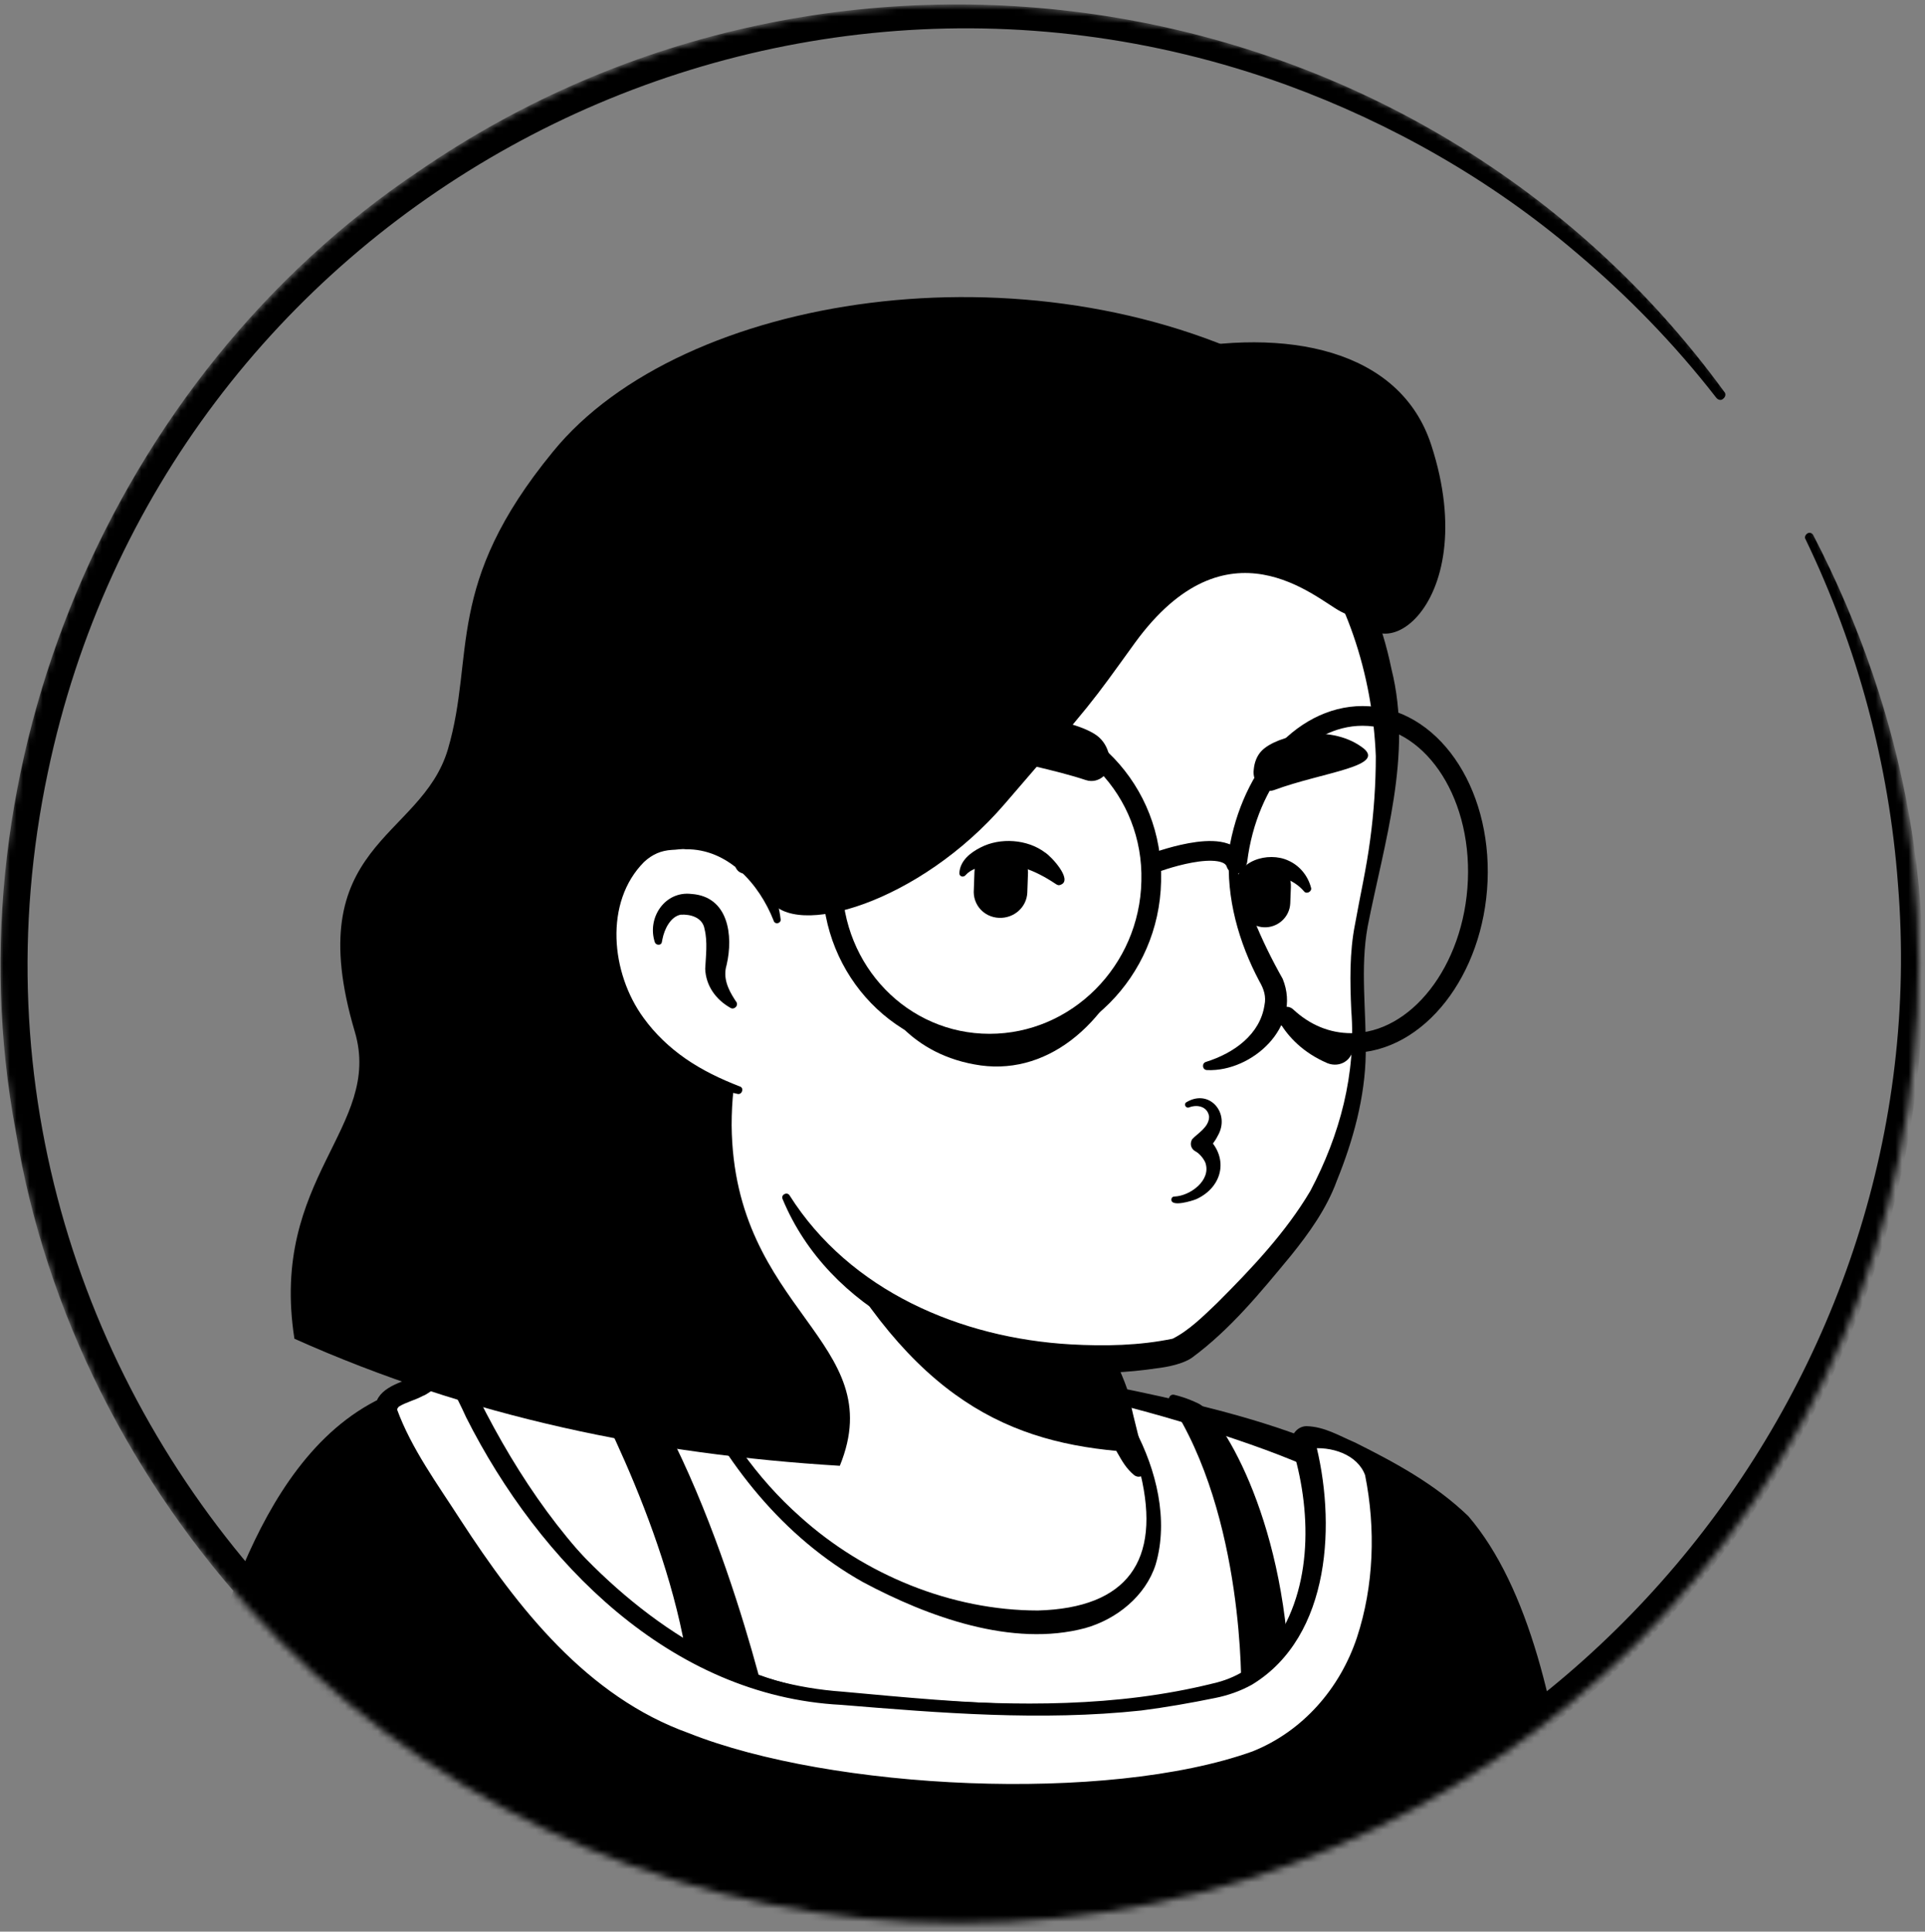 <svg width="293" height="294" viewBox="0 0 293 294" fill="none" xmlns="http://www.w3.org/2000/svg">
<rect x="0" y="0" width="293" height="294" fill="#808080" stroke="none"/>
<mask id="mask0_59_1081" style="mask-type:alpha" maskUnits="userSpaceOnUse" x="0" y="0" width="293" height="293">
<circle cx="146.02" cy="146.686" r="146.02" fill="#D9D9D9"/>
</mask>
<g mask="url(#mask0_59_1081)">
<path d="M226.07 267.239C225.4 267.718 224.634 268.197 223.963 268.676C223.197 269.154 222.527 269.633 221.761 270.016C221.091 270.399 220.516 270.782 219.846 271.165C219.75 271.261 219.654 271.261 219.559 271.357C217.356 272.697 215.058 273.942 212.76 275.091C212.09 275.474 211.324 275.857 210.654 276.144C210.654 276.144 210.558 276.24 210.462 276.24C209.696 276.623 208.93 277.006 208.164 277.389C206.632 278.155 205.004 278.825 203.472 279.496C202.706 279.879 201.845 280.166 201.079 280.453C200.313 280.74 199.451 281.123 198.685 281.411C197.919 281.698 197.057 282.081 196.291 282.368C196.291 282.368 196.291 282.368 196.195 282.368C195.429 282.655 194.568 282.943 193.802 283.23C192.078 283.804 190.259 284.379 188.535 284.953C187.961 285.145 187.29 285.336 186.716 285.528C184.897 286.102 183.077 286.581 181.258 286.964C180.588 287.156 179.918 287.251 179.152 287.443C177.428 287.826 175.609 288.209 173.885 288.592C173.502 288.688 173.215 288.688 172.832 288.783C172.257 288.879 171.587 288.975 171.013 289.071C170.151 289.166 169.385 289.358 168.523 289.454C168.14 289.549 167.757 289.549 167.374 289.645C166.895 289.741 166.321 289.837 165.746 289.837C164.214 290.028 162.586 290.22 161.054 290.411C160.576 290.507 160.001 290.507 159.522 290.603H159.427C158.756 290.698 158.086 290.699 157.416 290.794C156.746 290.89 156.075 290.89 155.405 290.89C155.022 290.89 154.543 290.986 154.16 290.986C153.394 290.986 152.724 291.082 152.054 291.082C151.096 291.082 150.235 291.177 149.277 291.177C148.319 291.177 147.458 291.177 146.5 291.177C145.83 291.177 145.16 291.177 144.489 291.177C104.082 290.603 67.792 273.463 41.844 246.27C41.844 246.27 41.844 246.174 41.748 246.174C38.875 243.589 41.365 229.8 52.951 221.087C67.505 210.076 102.359 203.182 102.359 203.182C102.359 203.182 115.86 200.979 165.938 211.416C195.238 217.544 217.548 226.449 229.996 250.579C232.581 255.558 235.166 263.218 226.07 267.239Z" fill="white"/>
<path d="M166.225 210.363C184.609 214.097 204.238 218.119 219.367 230.279C224.442 234.396 227.793 240.429 230.57 246.27C231.911 249.142 233.251 252.111 234.304 255.27C234.879 257.377 235.741 259.771 235.262 262.26C235.166 262.93 234.592 263.792 234.113 264.271C231.911 266.473 229.517 267.814 227.123 269.537C213.048 279.304 196.866 286.198 180.109 289.837C142.766 297.976 102.359 291.656 69.516 272.027C58.6 265.42 48.546 257.377 39.929 247.897C38.971 246.748 38.971 244.833 38.971 243.589C39.067 240.716 39.833 237.939 40.79 235.354C43.088 229.417 46.057 223.481 51.132 219.363C54.77 216.874 58.696 214.767 62.718 213.044C75.357 207.682 88.666 203.947 102.359 202.415C103.508 202.32 103.699 203.947 102.55 204.139C89.432 206.82 76.41 210.842 64.25 216.299C59.845 218.502 55.153 220.417 51.61 223.864C48.259 227.502 45.865 232.003 43.95 236.599C42.705 239.376 41.844 243.78 42.227 245.982C48.259 253.164 55.345 259.483 63.005 264.941C104.944 294.241 168.619 296.156 213.239 271.74C217.261 269.537 221.186 267.048 224.921 264.463C226.74 263.218 228.655 262.164 230.091 260.728C230.187 260.632 230.091 260.728 230.091 260.824C230.091 260.92 229.996 261.015 229.996 261.015C230.091 259.866 229.708 258.334 229.23 256.802C227.506 251.249 224.729 245.408 221.761 240.333C217.069 232.769 209.122 227.981 201.079 224.151C195.525 221.566 189.684 219.555 183.748 217.64C177.811 215.725 171.779 214.097 165.746 212.661C164.214 212.278 164.693 210.076 166.225 210.363Z" fill="black"/>
<path d="M87.038 206.149C90.39 212.086 103.125 235.928 105.136 256.994L117.009 261.015C117.009 261.015 108.008 221.182 91.922 202.702C91.922 202.702 90.007 201.841 87.613 203.468C86.847 204.139 86.464 205.192 87.038 206.149Z" fill="black"/>
<path d="M188.918 257.281C188.918 257.281 189.492 230.758 178.002 213.331C177.715 212.852 178.098 212.182 178.672 212.278C179.438 212.469 180.587 212.756 182.407 213.618C185.471 215.054 195.429 230.279 196.291 255.27C196.291 255.174 189.875 257.281 188.918 257.281Z" fill="black"/>
<path d="M221.665 232.386C216.686 227.119 201.653 219.268 199.068 219.459C199.163 219.651 199.163 219.938 199.259 220.225C203.281 234.684 200.025 254.313 185.375 257.568C170.151 260.92 157.416 261.398 126.871 258.334C104.465 256.132 83.4 236.024 72.675 216.108C71.622 214.097 70.377 212.086 69.037 210.267C68.271 209.692 66.835 209.788 65.781 210.65C63.1 212.852 59.557 212.661 59.557 214.767C59.557 214.767 39.258 221.087 32.172 265.611C28.151 290.794 22.502 323.445 22.31 334.553H240.336C238.804 319.615 240.336 253.068 221.665 232.386Z" fill="black"/>
<path d="M219.846 234.109C216.973 231.236 213.239 229.034 209.696 226.928C206.441 225.013 202.419 222.906 199.068 221.949L201.27 218.884L201.366 219.459C204.047 230.662 203.472 243.971 195.717 253.164C193.036 256.228 189.11 258.43 185.088 259.1C177.62 260.632 169.864 261.494 162.203 261.494C148.798 261.398 135.585 260.345 122.371 258.526C112.987 256.515 104.274 251.823 96.709 245.982C86.081 237.748 77.942 226.928 70.378 215.916C69.324 214.384 68.08 212.948 66.739 211.703L67.218 212.278C67.409 212.469 67.505 212.373 67.409 212.373C67.409 212.373 67.218 212.373 67.122 212.469C67.026 212.469 67.026 212.469 66.931 212.661C65.399 214.001 62.909 214.671 61.377 215.533C61.473 215.533 61.664 214.959 61.664 214.863L59.941 217.161L59.654 217.257L59.27 217.448C46.153 224.534 39.833 241.386 36.386 255.174C33.035 270.878 31.024 287.06 28.343 302.859C26.811 313.391 24.896 324.211 24.417 334.648L21.927 332.159H240.337L237.943 334.84C235.932 308.316 236.986 254.504 219.846 234.109ZM223.485 230.758C241.965 252.302 240.816 306.401 242.826 334.361C242.922 335.701 241.965 336.946 240.624 337.042C240.528 337.233 22.406 336.946 22.31 337.042C20.97 337.042 19.821 335.989 19.821 334.648C20.012 328.999 20.778 323.541 21.449 318.179C23.651 302.093 26.332 286.102 28.917 270.112C30.545 259.387 32.747 248.376 37.056 238.226C41.365 228.172 47.78 217.64 58.121 212.756C58.313 212.661 58.505 212.565 58.792 212.469L57.068 214.767C56.972 211.416 60.611 210.554 62.909 209.597C64.441 208.735 65.686 207.49 67.601 207.49C68.558 207.394 70.282 207.777 71.048 208.926C72.388 211.607 73.537 214.288 74.686 216.969C76.602 221.278 79.091 225.3 81.964 229.034C92.305 242.152 106.285 253.642 122.945 256.994C128.499 257.951 134.244 258.143 139.798 258.621C154.831 259.675 169.959 259.866 184.609 256.228C188.056 255.462 191.025 253.642 193.227 250.961C199.738 242.727 199.738 230.662 196.866 220.895L196.674 220.129C196.195 218.693 197.344 217.065 198.876 217.065C201.653 217.161 203.76 218.501 206.249 219.555C212.377 222.619 218.41 225.874 223.485 230.758Z" fill="black"/>
<path d="M191.217 267.909C175.513 274.612 123.903 276.144 97.667 261.973C81.102 253.068 70.378 233.439 65.207 225.874C61.377 220.129 59.462 214.767 59.462 214.767C59.462 212.661 63.101 212.852 65.686 210.65C66.739 209.788 68.176 209.692 68.942 210.267C70.282 212.182 71.527 214.097 72.58 216.108C83.304 235.928 100.252 255.845 126.776 258.334C157.32 261.207 170.055 260.92 185.28 257.568C199.93 254.313 203.185 234.684 199.164 220.225C199.068 220.034 199.068 219.746 198.972 219.459C201.558 219.268 206.537 219.746 208.356 224.342C208.452 224.342 215.825 257.472 191.217 267.909Z" fill="white"/>
<path d="M191.791 269.25C185.471 271.835 178.864 272.793 172.257 273.559C165.651 274.325 159.044 274.612 152.437 274.612C135.872 274.42 119.02 272.888 103.412 266.952C85.602 260.536 74.112 244.354 64.537 229.034C61.664 224.821 58.983 220.512 57.355 215.629C56.877 214.384 57.643 212.661 58.696 211.895C60.132 210.746 61.76 210.746 63.196 210.171C64.154 209.884 64.728 209.309 65.59 208.831C67.122 208.16 68.846 207.586 70.761 208.448C81.772 232.481 99.869 255.462 128.212 257.472C146.979 259.196 166.129 261.111 184.705 256.802C192.174 255.557 197.057 248.855 198.781 241.769C200.696 234.588 200.121 226.832 198.11 219.746C197.919 219.076 198.398 218.406 199.068 218.406C203.185 218.023 208.26 219.842 209.696 224.151C211.324 232.768 211.324 241.578 208.835 249.908C206.345 258.43 200.025 265.898 191.791 269.25ZM190.642 266.569C198.302 263.505 203.951 256.994 206.536 249.238C209.122 241.386 209.409 232.673 207.781 224.534C206.632 221.374 202.611 220.033 199.164 220.512L200.121 219.172C203.377 231.428 202.706 249.046 190.546 256.419C188.822 257.377 186.907 258.047 184.992 258.43C181.258 259.196 177.428 259.866 173.694 260.345C158.469 261.973 143.149 260.728 128.02 259.483C102.071 258.143 82.059 237.748 70.952 215.725C70.186 214.001 69.324 212.373 68.463 210.65L68.654 210.841C67.218 209.98 65.686 211.99 64.345 212.469C63.101 213.139 61.76 213.427 60.707 214.097C60.515 214.288 60.419 214.48 60.419 214.767V214.48C62.622 220.512 66.643 225.97 70.09 231.332C78.804 244.737 89.337 258.238 104.848 263.792C126.488 272.41 168.427 274.516 190.642 266.569Z" fill="black"/>
<path d="M175.225 235.833C173.214 245.695 160.192 251.632 138.265 242.727C115.476 233.535 105.613 211.608 103.124 205.096C116.625 179.818 107.241 162.296 107.241 162.296C138.36 159.614 165.554 196 165.554 196L169.767 214.001C170.15 215.533 170.916 216.874 172.065 217.831C174.076 221.374 176.47 229.513 175.225 235.833Z" fill="white"/>
<path d="M102.646 205.384C104.465 202.607 105.614 199.351 106.38 196.192C107.816 189.585 108.295 182.882 108.391 176.179V173.69C108.103 171.2 107.242 168.615 106.284 166.317C105.039 163.253 109.54 161.338 110.976 164.402C111.167 164.785 111.167 165.455 111.167 165.838C111.455 178.86 112.029 195.617 103.795 206.437C103.22 207.011 102.071 206.15 102.646 205.384Z" fill="black"/>
<path d="M166.607 195.809C168.044 196.67 168.522 197.819 168.714 198.968C169.288 201.266 169.097 203.756 169.671 206.15C170.15 208.448 171.586 210.65 171.969 213.044C172.448 215.533 173.884 220.8 174.459 223.385C174.65 223.96 174.267 224.63 173.597 224.726C173.214 224.821 172.927 224.726 172.64 224.534C171.395 223.481 170.82 222.428 170.054 221.087C168.81 218.789 167.948 216.682 167.182 214.097C166.512 211.799 166.799 209.31 166.224 206.916C165.746 204.618 164.405 202.415 163.926 200.022C163.639 198.873 163.543 197.628 164.405 196.192C164.98 195.617 165.937 195.426 166.607 195.809Z" fill="black"/>
<path d="M173.502 221.087C155.213 220.129 140.276 214.384 125.722 188.436C137.978 199.256 152.436 203.373 167.661 205.288L169.672 214.097C170.055 215.629 172.353 220.129 173.502 221.087Z" fill="black"/>
<path d="M172.736 217.544C175.992 223.672 177.907 231.332 175.896 238.131C174.364 242.918 169.959 246.461 165.172 247.802C154.065 250.77 141.234 246.078 131.371 240.812C119.211 234.014 110.21 222.619 104.465 210.171C104.082 209.214 105.423 208.448 105.997 209.405C108.008 213.427 110.306 217.353 112.891 220.896C115.477 224.534 118.445 227.885 121.796 230.854C131.563 239.663 144.777 245.121 157.99 245.121C171.587 244.738 176.758 237.556 173.598 224.343C173.119 222.236 172.353 220.034 171.3 218.215C170.725 217.448 172.162 216.587 172.736 217.544Z" fill="black"/>
<path d="M209.792 102.547C211.515 110.59 212.377 117.101 207.685 138.549C203.089 159.902 214.292 164.306 187.769 198.49C176.949 212.469 150.713 208.544 129.456 194.085C122.275 189.202 119.211 176.658 113.848 167.753C109.635 160.764 107.72 168.041 102.167 162.008C94.602 153.774 85.506 137.209 90.006 107.909C97.284 60.416 134.914 54.862 162.778 60.129C190.833 65.491 205.196 81.385 209.792 102.547Z" fill="white"/>
<path d="M106.954 170.53C104.752 166.796 101.88 163.54 99.198 160.093C96.613 156.55 94.507 152.625 92.783 148.603C81.389 120.644 85.793 81.29 113.753 64.82C125.339 58.118 139.318 56.49 152.341 57.543C180.204 59.554 205.77 72.385 211.802 101.876C215.058 114.898 210.653 128.304 208.164 141.039C207.015 147.358 207.972 153.869 207.877 160.381C207.781 166.987 205.962 173.594 203.472 179.722C201.94 183.935 199.259 187.67 196.482 191.117C191.886 196.67 187.29 202.32 181.449 206.629C180.109 207.586 177.715 208.065 176.087 208.256C171.587 208.927 167.182 209.118 162.682 208.831C145.064 208.065 126.2 199.543 119.115 182.499C118.828 181.829 119.785 181.35 120.168 181.925C129.36 196.479 146.213 203.66 162.969 204.618C168.14 204.905 173.406 204.809 178.481 203.756C180.97 202.511 183.173 200.309 185.279 198.298C190.45 193.128 195.716 187.574 199.45 181.254C203.951 172.732 206.44 163.445 205.674 153.774C205.483 149.465 205.387 144.965 206.249 140.656C207.015 136.347 207.972 132.23 208.547 127.825C209.121 123.612 209.409 119.303 209.409 115.09C208.93 102.738 204.908 90.003 197.057 80.428C179.726 58.884 138.744 53.234 115.668 67.98C101.114 76.981 94.315 93.833 92.113 110.207C88.762 129.836 89.719 149.178 105.327 163.445L109.923 168.232C111.742 170.339 108.486 172.828 106.954 170.53Z" fill="black"/>
<path d="M118.253 140.081C118.253 140.081 115.284 125.718 101.305 127.442C89.24 128.974 85.027 157.891 112.412 165.934" fill="white"/>
<path d="M111.167 153.391C108.965 152.146 107.433 150.039 107.337 147.454C107.433 145.539 107.72 143.337 107.242 141.422C106.954 139.602 105.039 139.124 103.603 139.219C102.071 139.507 101.114 141.422 100.826 142.954C100.826 143.049 100.731 143.337 100.731 143.433C100.635 143.911 99.869 143.911 99.677 143.433C98.433 139.698 101.209 135.581 105.231 136.06C110.88 136.443 111.646 142.379 110.593 146.88C110.018 148.795 110.784 150.518 111.838 152.146L112.029 152.433C112.508 153.008 111.742 153.774 111.167 153.391Z" fill="black"/>
<path d="M187.769 129.931C189.205 136.73 191.886 143.049 195.237 148.986C198.205 156.263 190.545 163.157 183.747 162.87C182.981 162.87 182.885 161.817 183.555 161.625C187.864 160.285 191.79 157.412 192.46 153.008C192.748 151.667 192.365 150.518 191.694 149.369C188.535 143.432 186.62 136.634 187.098 129.931C187.098 129.453 187.769 129.453 187.769 129.931Z" fill="black"/>
<path d="M117.774 140.177C115.572 134.528 110.784 129.165 104.369 129.261C103.795 129.165 102.837 129.357 102.263 129.357C100.635 129.453 99.294 130.027 98.049 131.176C91.921 137.304 92.975 148.124 97.954 154.923C99.677 157.316 101.88 159.423 104.369 161.147C106.859 162.87 109.635 164.211 112.604 165.36C113.274 165.551 112.987 166.604 112.316 166.509C105.901 165.168 99.773 162.008 95.56 156.742C89.049 148.89 87.708 135.772 95.464 128.112C97.188 126.58 99.582 125.431 101.975 125.431C102.741 125.431 103.89 125.24 104.656 125.431C108.678 125.623 112.508 127.633 114.998 130.793C117.2 133.474 118.445 136.73 118.828 139.985C118.828 140.56 117.966 140.751 117.774 140.177Z" fill="black"/>
<path d="M180.588 167.753C184.131 165.647 187.29 169.477 185.375 172.828C184.897 173.786 184.322 174.456 183.652 175.222L183.556 172.924C187.099 175.988 186.237 180.584 182.12 182.499C181.45 182.786 178.29 183.744 178.29 182.595C178.29 182.308 178.481 182.116 178.768 182.116C181.162 182.02 184.418 179.627 183.46 176.946C183.173 176.275 182.503 175.509 181.928 175.222C181.258 174.839 181.067 174.073 181.45 173.403C182.216 172.541 184.035 171.583 184.035 169.956C183.843 168.519 182.407 168.041 181.067 168.519C180.492 168.807 180.109 168.041 180.588 167.753Z" fill="black"/>
<path d="M152.054 139.698C149.756 139.602 148.032 137.687 148.224 135.389L148.319 132.708C148.415 130.41 150.33 128.687 152.628 128.878C154.926 128.974 156.65 130.889 156.458 133.187L156.363 135.868C156.267 138.07 154.352 139.794 152.054 139.698Z" fill="black"/>
<path d="M192.365 141.135C190.258 141.039 188.631 139.219 188.726 137.113L188.822 134.623C188.918 132.517 190.737 130.889 192.844 130.985C194.95 131.081 196.578 132.9 196.482 135.006L196.387 137.496C196.291 139.602 194.471 141.23 192.365 141.135Z" fill="black"/>
<path d="M160.671 134.528C157.512 132.421 154.065 130.985 150.235 131.751C148.99 131.942 147.745 132.325 146.979 133.187C146.692 133.57 146.021 133.474 146.021 132.9C146.117 130.985 147.745 129.74 149.277 128.974C152.245 127.442 156.363 127.729 159.044 129.74C160.001 130.315 163.257 133.857 161.533 134.623C161.15 134.815 160.959 134.719 160.671 134.528Z" fill="black"/>
<path d="M188.056 135.006C188.056 130.985 193.035 129.549 196.1 130.985C197.823 131.751 199.068 133.283 199.547 135.102C199.738 135.677 198.876 136.155 198.493 135.677C196.866 133.762 194.089 132.804 191.886 133.953C191.216 134.336 191.12 134.623 190.929 135.006C190.929 136.921 188.152 136.826 188.056 135.006Z" fill="black"/>
<path d="M165.268 118.729C167.278 119.399 169.289 117.58 168.906 115.377C168.715 114.228 168.236 113.079 167.278 112.217C164.406 109.632 152.533 107.334 145.351 110.685C139.032 113.749 156.075 115.665 165.268 118.729Z" fill="black"/>
<path d="M193.898 120.261C192.27 120.835 190.546 119.112 190.834 117.101C190.929 116.047 191.312 114.994 192.078 114.228C194.376 111.93 202.228 110.111 207.207 113.654C211.516 116.622 201.366 117.484 193.898 120.261Z" fill="black"/>
<path d="M212.952 94.312C214.771 93.546 212.761 82.056 214.388 81.002C215.346 61.948 217.644 68.267 194.281 56.203C156.554 36.669 103.795 44.617 84.166 68.746C67.505 89.046 72.389 99.674 68.176 114.037C64.058 127.921 45.483 128.304 54.004 157.029C58.313 171.583 40.982 179.244 44.812 203.756C71.527 215.725 99.391 221.374 127.829 223.098C135.585 204.043 111.647 199.734 111.36 171.296C111.36 169.381 111.455 167.562 111.647 165.838C85.124 157.508 89.433 129.165 101.401 127.633C109.732 126.58 114.136 131.272 116.339 135.198C116.53 135.772 116.817 136.251 117.105 136.826C120.743 143.049 139.989 137.4 152.916 122.367C166.8 106.281 165.747 107.526 172.736 97.855C186.812 78.513 200.217 91.056 204.047 93.067C215.729 99.004 204.622 87.13 205.771 88.662C210.654 95.269 206.154 97.663 212.952 94.312Z" fill="black"/>
<path d="M117.104 136.634C116.817 136.155 116.53 135.581 116.338 135.006C116.625 135.581 116.913 136.155 117.104 136.634Z" fill="black"/>
<path d="M205.77 90.482C208.164 104.366 226.07 92.876 217.835 67.693C213.048 53.043 195.621 49.787 177.811 53.522C147.17 59.937 196.866 52.564 199.93 74.683C201.462 85.981 203.472 77.076 205.77 90.482Z" fill="black"/>
<path d="M193.323 152.05C193.323 152.05 194.472 158.561 202.036 161.817C203.951 162.583 205.962 161.338 205.962 159.232C205.866 159.232 193.802 152.816 193.323 152.05Z" fill="black"/>
<path d="M134.148 152.05C134.148 152.05 137.691 160.093 148.32 162.008C158.948 164.019 168.619 156.359 173.119 143.528C173.119 143.528 169.481 155.401 154.927 157.604C140.564 159.997 134.148 152.05 134.148 152.05Z" fill="black"/>
<path d="M175.226 134.145C174.939 147.837 163.928 158.849 150.618 158.849C137.309 158.849 126.68 147.837 126.68 134.145C126.776 120.356 137.787 109.058 151.288 109.058C164.789 109.058 175.609 120.356 175.226 134.145Z" stroke="black" stroke-width="3" stroke-miterlimit="10" stroke-linecap="round" stroke-linejoin="round"/>
<path d="M188.344 130.985C189.876 118.633 197.919 108.962 207.398 108.962C217.644 108.962 225.495 120.261 224.921 134.049C224.346 147.741 215.729 158.753 205.675 158.753C201.941 158.753 198.589 157.316 195.812 154.731" stroke="black" stroke-width="3" stroke-miterlimit="10" stroke-linecap="round" stroke-linejoin="round"/>
<path d="M126.967 131.464H113.37" stroke="black" stroke-width="3" stroke-miterlimit="10" stroke-linecap="round" stroke-linejoin="round"/>
<path d="M175.322 131.464C175.322 131.464 186.716 127.059 188.152 131.464" stroke="black" stroke-width="3" stroke-miterlimit="10" stroke-linecap="round" stroke-linejoin="round"/>
<path d="M275.956 81.385C334.078 193.319 231.91 319.615 110.114 288.783C55.44 275.187 11.49 227.79 2.394 172.158C-7.947 116.814 17.044 57.352 63.771 26.041C127.828 -18.005 216.59 -3.355 262.455 59.65C262.743 59.937 262.647 60.416 262.264 60.703C261.977 60.99 261.498 60.895 261.21 60.512C254.891 52.373 247.71 45 239.858 38.393C226.931 27.381 211.803 18.764 195.812 12.923C114.423 -16.569 25.087 32.456 7.277 117.58C-12.831 212.948 68.271 300.752 164.98 287.634C239.571 278.251 295.011 209.405 288.883 134.528C287.542 116.431 282.755 98.525 274.807 82.056C274.616 81.768 274.807 81.385 275.094 81.194C275.382 81.002 275.765 81.098 275.956 81.385Z" fill="black"/>
</g>
</svg>
